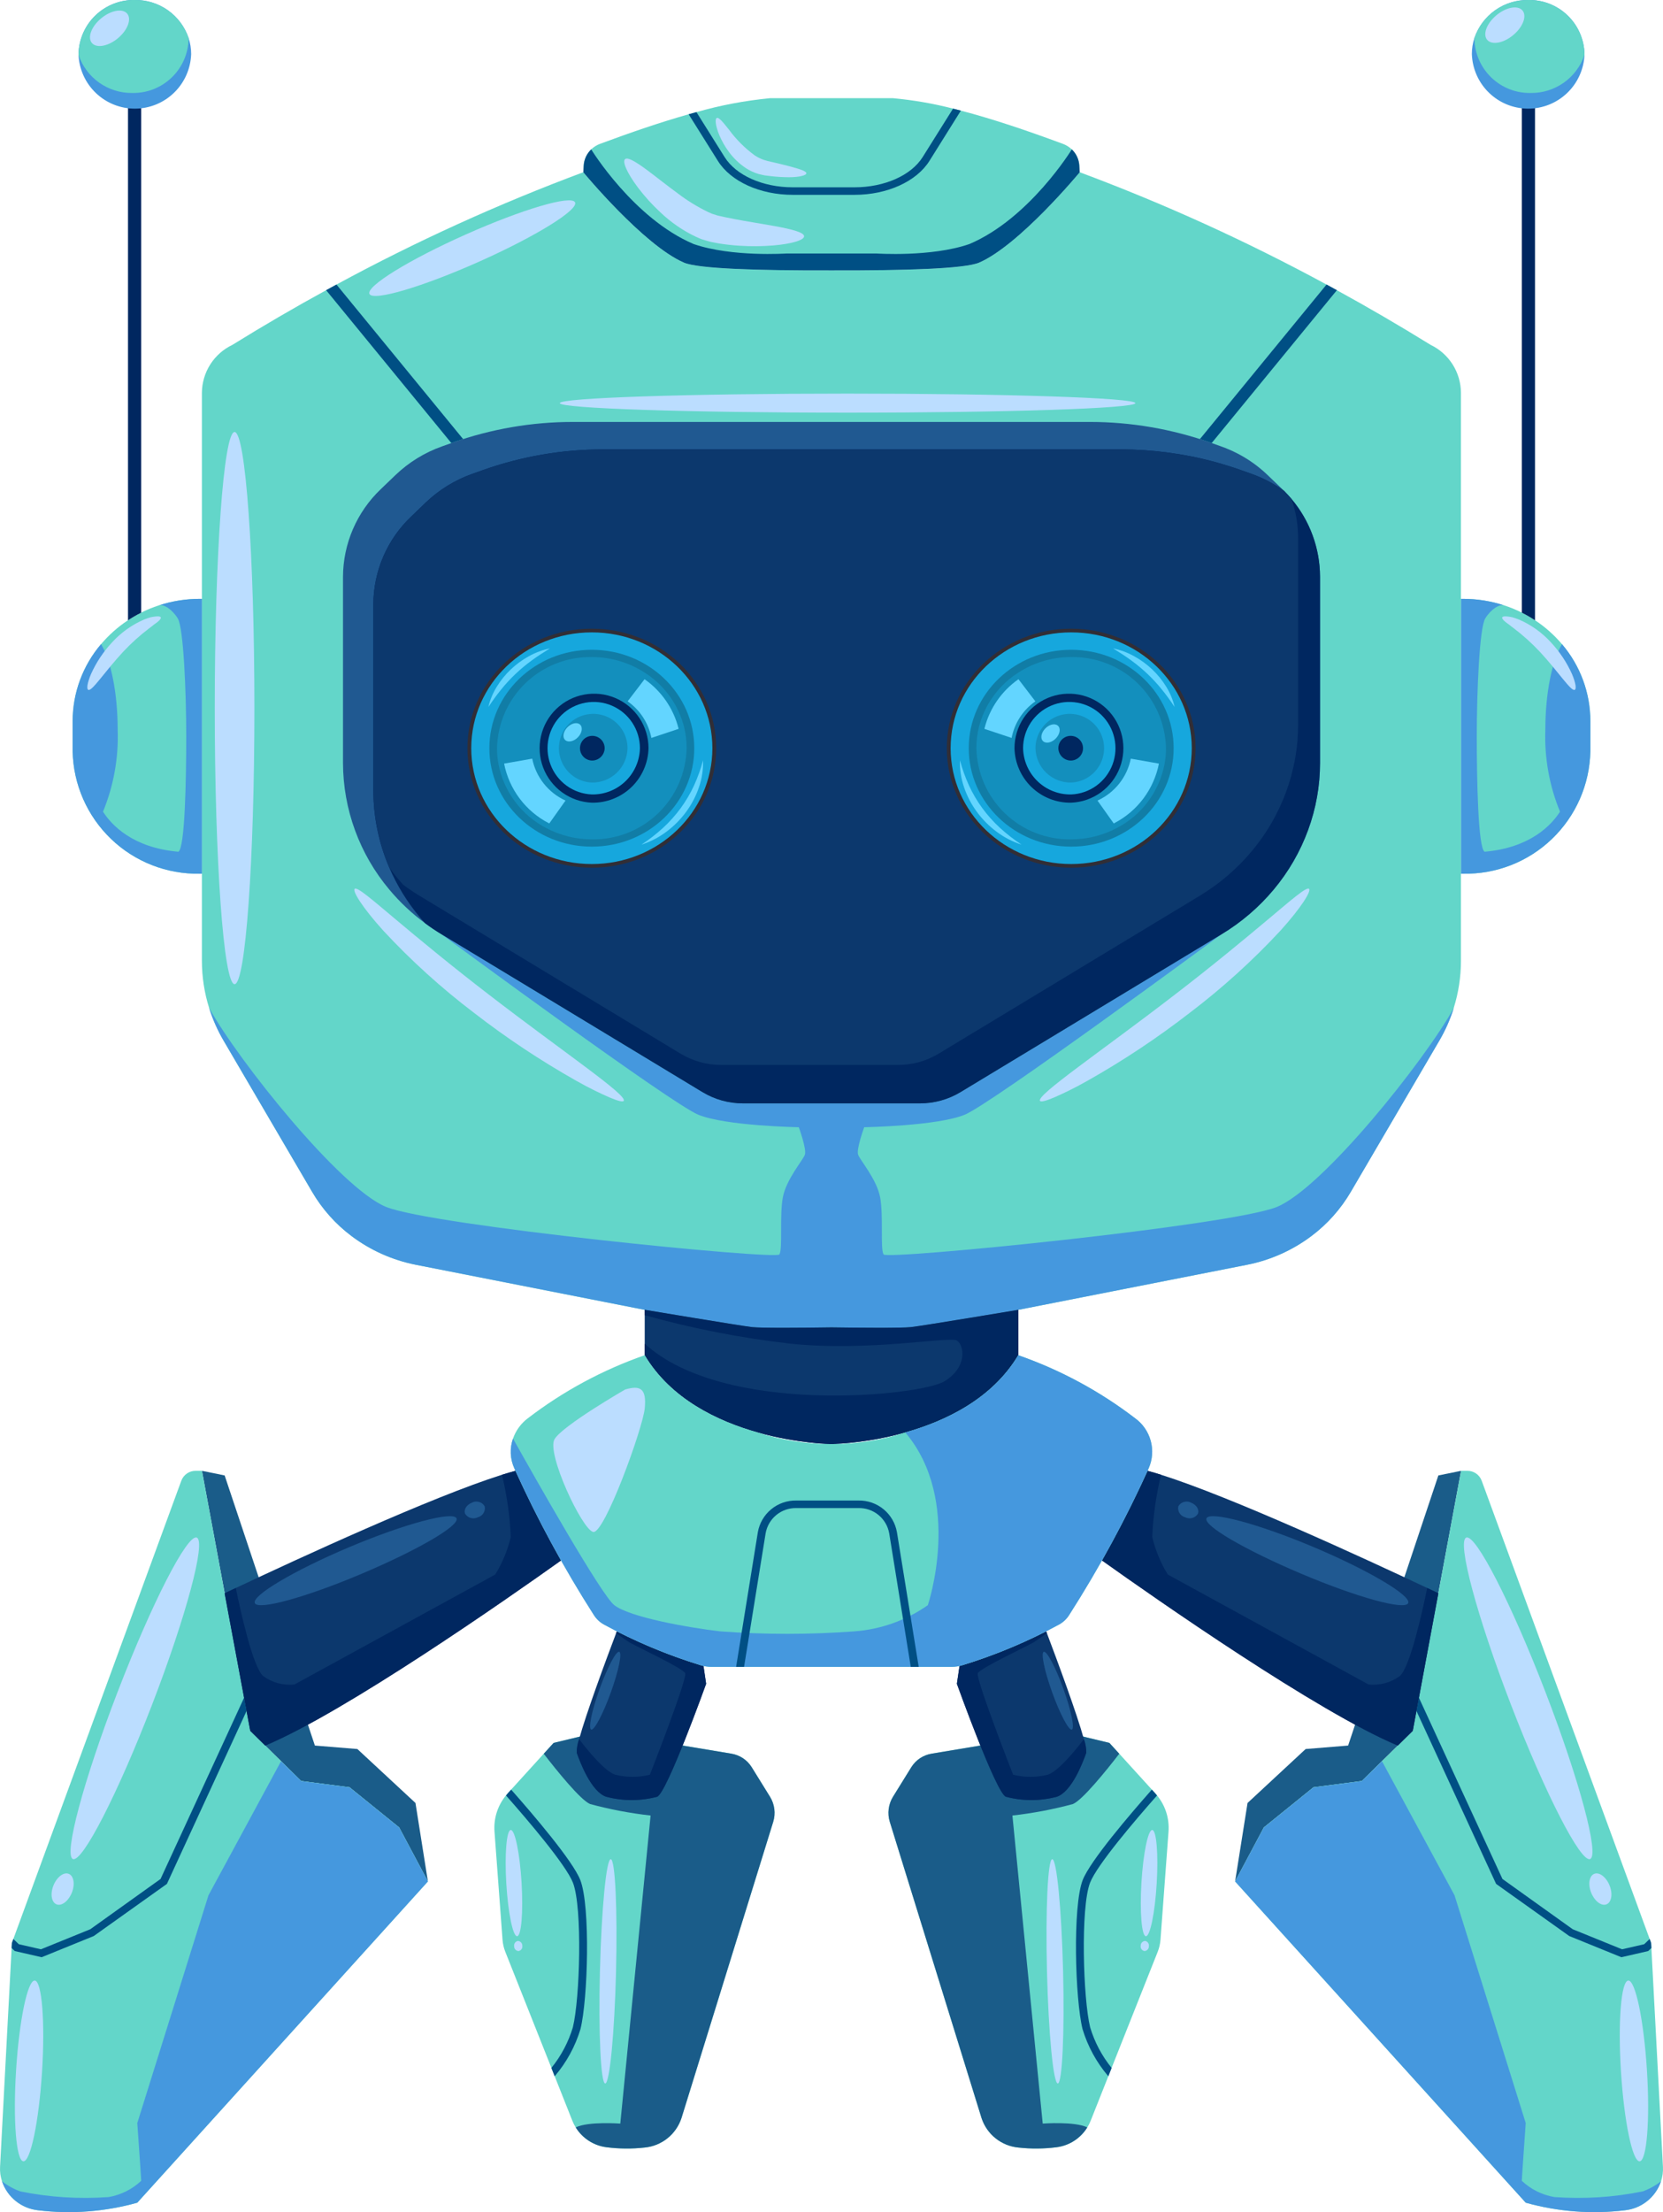 <svg width="182" height="242" viewBox="0 0 182 242" fill="none" xmlns="http://www.w3.org/2000/svg">
<path d="M46.831 205.826L43.683 199.92L38.255 195.529L32.962 194.841L27.387 189.35L22.099 160.903L24.586 161.41L34.462 190.96L39.11 191.339L45.469 197.241L46.831 205.826Z" fill="#1A5C89"/>
<path d="M46.831 205.826L15.025 240.969C11.492 241.959 7.799 242.241 4.158 241.798C3.267 241.701 2.423 241.351 1.724 240.788C1.026 240.226 0.502 239.476 0.217 238.625C0.049 238.116 -0.022 237.58 0.007 237.044L1.272 213.107L1.302 212.551L1.461 212.118L19.849 161.972C19.971 161.654 20.188 161.38 20.47 161.189C20.752 160.997 21.086 160.897 21.426 160.902H22.1L26.714 185.724L26.985 187.17L27.388 189.345L30.755 192.66L32.962 194.834L38.255 195.522L43.683 199.913L46.831 205.826Z" fill="#63D6C9"/>
<path d="M46.831 205.826L15.025 240.969C11.492 241.959 7.799 242.241 4.158 241.798C3.267 241.701 2.423 241.351 1.724 240.788C1.026 240.226 0.502 239.476 0.217 238.625C0.825 239.101 1.506 239.477 2.232 239.737C5.406 240.38 8.652 240.588 11.882 240.354C13.221 240.127 14.464 239.508 15.453 238.575C15.453 238.3 15.025 232.258 15.025 232.258L22.816 207.34L30.755 192.675L32.962 194.848L38.255 195.537L43.683 199.927L46.831 205.826Z" fill="#4598DE"/>
<path d="M26.985 187.178L18.267 206.094L10.26 211.798L4.557 214.116L1.619 213.441L1.272 213.108L1.302 212.552L1.461 212.119L2.057 212.692L4.48 213.248L9.879 211.056L17.572 205.554L26.715 185.722L26.985 187.178Z" fill="#004F84"/>
<path d="M16.632 186.517C20.375 176.805 22.57 168.609 21.534 168.208C20.498 167.808 16.625 175.356 12.881 185.068C9.138 194.779 6.944 202.976 7.979 203.376C9.015 203.776 12.889 196.228 16.632 186.517Z" fill="#BBDDFF"/>
<path d="M7.501 204.985C6.939 204.785 6.194 205.375 5.835 206.301C5.476 207.227 5.645 208.139 6.208 208.339C6.771 208.539 7.516 207.95 7.874 207.024C8.233 206.097 8.064 205.186 7.501 204.985Z" fill="#BBDDFF"/>
<path d="M4.601 226.645C4.945 221.186 4.589 216.72 3.804 216.67C3.02 216.621 2.105 221.006 1.761 226.466C1.416 231.925 1.773 236.391 2.557 236.44C3.341 236.49 4.256 232.104 4.601 226.645Z" fill="#BBDDFF"/>
<path d="M61.398 170.712C55.497 174.917 37.787 187.293 29.025 190.962L27.388 189.352L24.585 174.299C24.958 174.122 25.362 173.928 25.807 173.722C32.646 170.497 47.242 163.759 54.928 161.337C55.456 161.173 55.95 161.029 56.408 160.905C57.91 164.213 59.573 167.482 61.398 170.712Z" fill="#0C386D"/>
<path d="M61.398 170.712C55.497 174.917 37.787 187.293 29.025 190.962L27.388 189.352L24.585 174.299C24.958 174.122 25.362 173.928 25.807 173.722C26.321 176.234 27.68 182.429 28.816 183.364C29.799 184.083 31.015 184.409 32.226 184.278L54.19 172.255C54.98 170.986 55.557 169.597 55.897 168.141C55.802 165.847 55.478 163.568 54.932 161.337C55.46 161.173 55.953 161.029 56.411 160.905C57.911 164.213 59.573 167.482 61.398 170.712Z" fill="#002760"/>
<path d="M49.964 166.102C50.316 166.909 45.665 169.595 39.578 172.168C33.492 174.741 28.262 176.188 27.889 175.382C27.516 174.575 32.145 171.817 38.242 169.245C44.34 166.673 49.606 165.283 49.964 166.102Z" fill="#205991"/>
<path d="M50.907 165.609C51.051 165.835 51.275 165.999 51.533 166.068C51.792 166.137 52.067 166.107 52.305 165.984C52.559 165.917 52.776 165.755 52.914 165.532C53.051 165.309 53.098 165.041 53.044 164.784C52.905 164.549 52.681 164.377 52.418 164.305C52.156 164.232 51.875 164.263 51.635 164.393C51.044 164.626 50.719 165.171 50.907 165.609Z" fill="#205991"/>
<path d="M135.17 205.826L138.318 199.92L143.747 195.529L149.039 194.841L154.614 189.35L159.902 160.903L157.415 161.41L147.539 190.96L142.891 191.339L136.532 197.241L135.17 205.826Z" fill="#1A5C89"/>
<path d="M135.17 205.826L166.977 240.969C170.509 241.959 174.202 242.241 177.843 241.798C178.734 241.701 179.579 241.351 180.277 240.788C180.975 240.226 181.499 239.476 181.785 238.625C181.952 238.116 182.023 237.58 181.994 237.044L180.729 213.107L180.699 212.551L180.541 212.118L162.152 161.972C162.03 161.654 161.813 161.38 161.531 161.189C161.249 160.997 160.916 160.897 160.575 160.902H159.901L155.287 185.724L155.016 187.17L154.614 189.345L151.247 192.66L149.039 194.834L143.747 195.522L138.318 199.913L135.17 205.826Z" fill="#63D6C9"/>
<path d="M135.17 205.826L166.977 240.969C170.509 241.959 174.202 242.241 177.843 241.798C178.734 241.701 179.578 241.351 180.277 240.788C180.975 240.226 181.499 239.476 181.785 238.625C181.176 239.101 180.496 239.477 179.769 239.737C176.595 240.38 173.349 240.588 170.12 240.354C168.78 240.127 167.537 239.508 166.548 238.575C166.548 238.3 166.977 232.258 166.977 232.258L159.185 207.34L151.247 192.675L149.039 194.848L143.747 195.537L138.318 199.927L135.17 205.826Z" fill="#4598DE"/>
<path d="M155.016 187.178L163.735 206.094L171.741 211.798L177.444 214.116L180.382 213.441L180.729 213.108L180.699 212.552L180.541 212.119L179.944 212.692L177.521 213.248L172.122 211.056L164.429 205.554L155.286 185.722L155.016 187.178Z" fill="#004F84"/>
<path d="M174.023 203.375C175.058 202.975 172.864 194.778 169.121 185.066C165.378 175.355 161.504 167.807 160.468 168.207C159.432 168.607 161.627 176.804 165.37 186.515C169.113 196.227 172.987 203.775 174.023 203.375Z" fill="#BBDDFF"/>
<path d="M174.5 204.985C175.062 204.785 175.807 205.375 176.166 206.301C176.525 207.227 176.356 208.139 175.793 208.339C175.23 208.539 174.485 207.95 174.127 207.024C173.768 206.097 173.937 205.186 174.5 204.985Z" fill="#BBDDFF"/>
<path d="M179.445 236.44C180.229 236.391 180.586 231.925 180.241 226.466C179.897 221.006 178.982 216.621 178.198 216.67C177.413 216.72 177.057 221.186 177.401 226.645C177.746 232.105 178.661 236.49 179.445 236.44Z" fill="#BBDDFF"/>
<path d="M120.603 170.711C126.504 174.916 144.214 187.293 152.976 190.962L154.614 189.352L157.414 174.298C157.041 174.121 156.637 173.928 156.192 173.721C149.353 170.497 134.757 163.759 127.07 161.337C126.543 161.173 126.049 161.028 125.591 160.905C124.09 164.213 122.428 167.482 120.603 170.711Z" fill="#0C386D"/>
<path d="M120.603 170.711C126.504 174.916 144.214 187.293 152.976 190.962L154.614 189.352L157.414 174.298C157.041 174.121 156.637 173.928 156.192 173.721C155.678 176.234 154.319 182.428 153.182 183.363C152.199 184.083 150.983 184.409 149.773 184.277L127.811 172.255C127.021 170.986 126.445 169.596 126.104 168.141C126.199 165.846 126.523 163.567 127.069 161.337C126.541 161.173 126.048 161.028 125.59 160.905C124.09 164.213 122.428 167.482 120.603 170.711Z" fill="#002760"/>
<path d="M132.037 166.102C131.685 166.909 136.336 169.595 142.423 172.168C148.509 174.741 153.739 176.188 154.112 175.382C154.485 174.575 149.856 171.817 143.759 169.245C137.661 166.673 132.395 165.283 132.037 166.102Z" fill="#205991"/>
<path d="M131.094 165.609C130.95 165.835 130.726 165.999 130.468 166.068C130.209 166.137 129.934 166.107 129.696 165.984C129.443 165.917 129.225 165.755 129.087 165.532C128.95 165.309 128.903 165.041 128.957 164.784C129.096 164.549 129.32 164.377 129.583 164.305C129.845 164.232 130.126 164.263 130.366 164.393C130.956 164.626 131.282 165.171 131.094 165.609Z" fill="#205991"/>
<path d="M84.62 199.31L74.581 231.712C74.296 232.583 73.763 233.352 73.047 233.925C72.332 234.498 71.466 234.849 70.554 234.936C69.164 235.092 67.76 235.081 66.372 234.903C65.685 234.816 65.026 234.575 64.443 234.2C63.861 233.824 63.37 233.323 63.006 232.732C62.864 232.508 62.744 232.271 62.646 232.024L60.704 227.132L60.344 226.218L55.305 213.533C55.134 213.106 55.03 212.656 54.996 212.198L54.117 200.358C54.014 198.929 54.465 197.516 55.377 196.412C55.437 196.334 55.506 196.255 55.575 196.177L55.944 195.774L59.508 191.853L60.588 190.667L64.233 189.789L74.705 190.955L80.036 191.844C80.489 191.917 80.922 192.085 81.305 192.338C81.688 192.591 82.013 192.923 82.258 193.311L84.269 196.556C84.521 196.963 84.683 197.42 84.743 197.895C84.804 198.37 84.762 198.853 84.62 199.31Z" fill="#63D6C9"/>
<path d="M84.62 199.31L74.581 231.712C74.296 232.583 73.763 233.352 73.047 233.925C72.332 234.498 71.466 234.849 70.554 234.936C69.164 235.092 67.76 235.081 66.372 234.903C65.685 234.816 65.026 234.575 64.443 234.2C63.861 233.824 63.37 233.323 63.006 232.732C64.388 232.053 67.886 232.317 67.886 232.317L71.201 198.614C68.966 198.364 66.752 197.944 64.58 197.358C63.521 196.913 60.9 193.66 59.508 191.856L60.588 190.67L64.233 189.793L74.705 190.958L80.036 191.847C80.489 191.92 80.922 192.089 81.305 192.341C81.688 192.594 82.013 192.926 82.258 193.314L84.269 196.56C84.52 196.966 84.682 197.422 84.742 197.897C84.803 198.371 84.761 198.853 84.62 199.31Z" fill="#1A5C89"/>
<path d="M63.526 221.984C62.952 223.879 61.991 225.635 60.704 227.14L60.344 226.226C61.408 224.915 62.206 223.408 62.693 221.79C63.465 218.685 63.757 208.689 62.706 205.971C61.955 204.027 57.74 199.092 55.376 196.42C55.436 196.342 55.505 196.263 55.574 196.185L55.942 195.781C58.314 198.462 62.696 203.578 63.511 205.677C64.628 208.569 64.34 218.717 63.526 221.984Z" fill="#004F84"/>
<path d="M56.594 211.819C56.133 211.845 55.604 209.262 55.41 206.054C55.217 202.846 55.435 200.222 55.897 200.197C56.359 200.171 56.888 202.754 57.081 205.962C57.274 209.169 57.056 211.793 56.594 211.819Z" fill="#BBDDFF"/>
<path d="M56.682 212.334C56.551 212.356 56.434 212.429 56.356 212.538C56.278 212.646 56.246 212.78 56.267 212.912C56.262 213.046 56.31 213.176 56.4 213.275C56.49 213.373 56.615 213.433 56.749 213.441C56.88 213.419 56.997 213.346 57.075 213.238C57.153 213.129 57.185 212.995 57.164 212.863C57.168 212.729 57.12 212.599 57.03 212.501C56.94 212.402 56.815 212.342 56.682 212.334Z" fill="#BBDDFF"/>
<path d="M66.234 227.928C65.747 227.917 65.489 222.415 65.657 215.64C65.825 208.864 66.355 203.38 66.841 203.391C67.328 203.402 67.586 208.904 67.419 215.68C67.251 222.455 66.721 227.939 66.234 227.928Z" fill="#BBDDFF"/>
<path d="M77.278 184.204C77.278 184.204 72.989 196.148 71.918 196.56C70.091 197.042 68.169 197.042 66.342 196.56C64.696 196.004 63.483 192.779 63.121 191.753C63.115 191.243 63.203 190.737 63.379 190.259C64.134 187.499 66.267 181.728 67.427 178.668C67.453 178.598 67.478 178.533 67.505 178.467C70.463 179.967 73.545 181.21 76.716 182.182C76.806 182.211 76.9 182.235 76.99 182.255L77.278 184.204Z" fill="#0C386D"/>
<path d="M77.278 184.204C77.278 184.204 72.989 196.148 71.918 196.56C70.091 197.042 68.169 197.042 66.342 196.56C64.696 196.004 63.483 192.779 63.121 191.753C63.115 191.243 63.203 190.737 63.379 190.258C64.331 191.51 66.162 193.763 67.337 194.15C68.581 194.458 69.88 194.458 71.124 194.15C71.124 194.15 75.271 183.582 74.983 183.031C74.695 182.481 69.43 180.011 68.881 179.67C68.628 179.509 68.015 179.081 67.427 178.669C67.453 178.599 67.478 178.534 67.505 178.468C70.463 179.968 73.545 181.211 76.716 182.183C76.806 182.212 76.9 182.236 76.99 182.256L77.278 184.204Z" fill="#002760"/>
<path d="M64.698 189.213C64.364 189.102 64.774 187.101 65.623 184.754C66.471 182.406 67.433 180.59 67.77 180.702C68.108 180.814 67.694 182.814 66.845 185.162C65.997 187.509 65.035 189.326 64.698 189.213Z" fill="#205991"/>
<path d="M97.381 199.31L107.42 231.712C107.705 232.583 108.238 233.352 108.954 233.925C109.669 234.498 110.535 234.849 111.447 234.936C112.837 235.092 114.241 235.081 115.629 234.903C116.316 234.816 116.975 234.575 117.558 234.2C118.14 233.824 118.631 233.323 118.995 232.732C119.137 232.508 119.257 232.271 119.355 232.024L121.297 227.132L121.657 226.218L126.696 213.533C126.867 213.106 126.971 212.656 127.005 212.198L127.885 200.358C127.987 198.929 127.536 197.516 126.624 196.412C126.564 196.334 126.495 196.255 126.426 196.177L126.058 195.774L122.494 191.853L121.413 190.667L117.768 189.789L107.296 190.955L101.965 191.844C101.512 191.917 101.079 192.085 100.696 192.338C100.313 192.591 99.989 192.923 99.743 193.311L97.732 196.556C97.48 196.963 97.318 197.42 97.258 197.895C97.197 198.37 97.239 198.853 97.381 199.31Z" fill="#63D6C9"/>
<path d="M97.381 199.31L107.42 231.711C107.705 232.583 108.238 233.352 108.954 233.925C109.669 234.497 110.535 234.849 111.447 234.936C112.837 235.092 114.241 235.08 115.629 234.903C116.316 234.815 116.975 234.575 117.558 234.2C118.14 233.824 118.631 233.323 118.995 232.732C117.613 232.053 114.115 232.316 114.115 232.316L110.8 198.614C113.036 198.364 115.249 197.944 117.421 197.358C118.48 196.913 121.101 193.659 122.493 191.856L121.413 190.67L117.768 189.792L107.296 190.958L101.965 191.847C101.512 191.92 101.079 192.088 100.696 192.341C100.313 192.594 99.989 192.925 99.743 193.314L97.732 196.559C97.481 196.966 97.319 197.422 97.259 197.897C97.198 198.371 97.24 198.853 97.381 199.31Z" fill="#1A5C89"/>
<path d="M118.475 221.984C119.049 223.879 120.01 225.635 121.297 227.14L121.657 226.226C120.593 224.915 119.795 223.408 119.308 221.79C118.536 218.685 118.244 208.689 119.295 205.971C120.046 204.027 124.261 199.092 126.625 196.42C126.565 196.342 126.496 196.263 126.427 196.185L126.059 195.781C123.687 198.462 119.305 203.578 118.49 205.677C117.373 208.569 117.661 218.717 118.475 221.984Z" fill="#004F84"/>
<path d="M125.406 211.819C125.867 211.845 126.397 209.262 126.59 206.054C126.783 202.846 126.566 200.222 126.104 200.197C125.642 200.171 125.113 202.754 124.92 205.962C124.726 209.169 124.944 211.793 125.406 211.819Z" fill="#BBDDFF"/>
<path d="M125.319 212.334C125.45 212.356 125.567 212.429 125.645 212.538C125.723 212.646 125.755 212.78 125.734 212.912C125.739 213.046 125.691 213.176 125.601 213.275C125.511 213.373 125.386 213.433 125.252 213.441C125.121 213.419 125.004 213.346 124.926 213.238C124.848 213.129 124.816 212.995 124.837 212.863C124.833 212.729 124.881 212.599 124.971 212.501C125.061 212.402 125.186 212.342 125.319 212.334Z" fill="#BBDDFF"/>
<path d="M115.767 227.927C116.253 227.915 116.512 222.412 116.345 215.637C116.177 208.861 115.647 203.379 115.16 203.391C114.673 203.403 114.414 208.905 114.582 215.681C114.749 222.456 115.28 227.939 115.767 227.927Z" fill="#BBDDFF"/>
<path d="M104.723 184.204C104.723 184.204 109.012 196.148 110.083 196.56C111.911 197.042 113.832 197.042 115.659 196.56C117.305 196.004 118.519 192.779 118.88 191.753C118.886 191.243 118.799 190.737 118.622 190.259C117.867 187.499 115.734 181.728 114.574 178.668C114.548 178.598 114.523 178.533 114.496 178.467C111.538 179.967 108.456 181.21 105.285 182.182C105.195 182.211 105.101 182.235 105.011 182.255L104.723 184.204Z" fill="#0C386D"/>
<path d="M104.723 184.204C104.723 184.204 109.012 196.148 110.083 196.56C111.911 197.042 113.832 197.042 115.659 196.56C117.305 196.004 118.519 192.779 118.88 191.753C118.886 191.243 118.799 190.737 118.622 190.258C117.67 191.51 115.839 193.763 114.664 194.15C113.42 194.458 112.121 194.458 110.877 194.15C110.877 194.15 106.73 183.582 107.018 183.031C107.306 182.481 112.571 180.011 113.12 179.67C113.373 179.509 113.986 179.081 114.574 178.669C114.548 178.599 114.523 178.534 114.496 178.468C111.538 179.968 108.456 181.211 105.285 182.183C105.195 182.212 105.101 182.236 105.011 182.256L104.723 184.204Z" fill="#002760"/>
<path d="M117.304 189.213C117.637 189.102 117.227 187.101 116.378 184.754C115.53 182.406 114.568 180.59 114.23 180.702C113.893 180.814 114.307 182.814 115.156 185.162C116.004 187.509 116.966 189.326 117.304 189.213Z" fill="#205991"/>
<path d="M118.163 18.842C118.163 18.842 111.585 26.804 107.155 28.727C105.6 29.403 98.959 29.601 91.001 29.579C83.042 29.601 76.403 29.403 74.846 28.727C70.416 26.804 63.838 18.842 63.838 18.842L63.881 18.097C63.925 17.43 64.217 16.804 64.7 16.342C64.978 16.076 65.308 15.869 65.669 15.736C69.031 14.489 72.295 13.369 75.37 12.5C75.657 12.418 75.94 12.34 76.222 12.265C78.857 11.512 81.554 11.002 84.281 10.741H97.72C99.941 10.944 102.142 11.325 104.303 11.882C104.586 11.952 104.873 12.026 105.164 12.104C108.655 13.014 112.429 14.294 116.332 15.74C116.693 15.873 117.023 16.079 117.301 16.346C117.784 16.807 118.076 17.433 118.12 18.1L118.163 18.842Z" fill="#63D6C9"/>
<path d="M156.573 37.731C153.177 35.631 149.755 33.636 146.307 31.747C145.93 31.537 145.553 31.331 145.175 31.128C136.469 26.405 127.443 22.3 118.163 18.842C118.163 18.842 111.585 26.804 107.155 28.727C105.6 29.403 98.959 29.601 91.001 29.579C83.042 29.601 76.404 29.403 74.847 28.727C70.416 26.804 63.838 18.842 63.838 18.842C54.558 22.3 45.532 26.405 36.826 31.128C36.449 31.329 36.071 31.535 35.694 31.747C32.246 33.632 28.824 35.627 25.428 37.731C24.439 38.202 23.603 38.941 23.014 39.865C22.425 40.789 22.107 41.86 22.096 42.956V105.118C22.097 106.863 22.363 108.598 22.884 110.263V110.275C23.278 111.529 23.813 112.734 24.479 113.867L34.167 130.407C35.265 132.277 36.723 133.911 38.456 135.214C40.545 136.786 42.962 137.864 45.527 138.368L70.549 143.294C70.549 143.294 80.842 145.012 82.269 145.184C83.268 145.303 88.144 145.257 90.992 145.216C93.839 145.257 98.715 145.303 99.715 145.184C101.142 145.015 111.434 143.294 111.434 143.294L136.456 138.368C139.021 137.864 141.439 136.786 143.528 135.214C145.26 133.911 146.718 132.277 147.816 130.407L157.504 113.867C158.17 112.734 158.705 111.529 159.099 110.275V110.263C159.62 108.598 159.886 106.863 159.887 105.118V42.956C159.878 41.862 159.563 40.793 158.977 39.869C158.391 38.945 157.559 38.204 156.573 37.731Z" fill="#63D6C9"/>
<path d="M139.746 132.034C134.707 134.093 97.077 137.849 96.699 137.232C96.322 136.615 96.699 133.014 96.327 131.005C95.955 128.996 94.127 126.936 93.913 126.319C93.698 125.702 94.579 123.317 94.579 123.317C94.579 123.317 102.581 123.181 105.583 121.946C108.516 120.738 132.523 103.066 133.645 102.238L105.102 119.486C103.77 120.288 102.244 120.711 100.69 120.709H81.309C79.755 120.711 78.229 120.288 76.897 119.486L48.353 102.238C49.476 103.066 73.483 120.738 76.416 121.946C79.414 123.181 87.42 123.317 87.42 123.317C87.42 123.317 88.298 125.702 88.086 126.319C87.874 126.936 86.045 128.995 85.672 131.005C85.299 133.016 85.672 136.615 85.3 137.232C84.928 137.849 47.292 134.093 42.253 132.034C37.214 129.975 26.056 116.004 22.891 110.275C23.285 111.529 23.82 112.734 24.486 113.867L34.174 130.407C35.272 132.277 36.73 133.911 38.462 135.214C40.551 136.786 42.969 137.864 45.534 138.368L70.556 143.294C70.556 143.294 80.848 145.012 82.275 145.184C83.275 145.303 88.151 145.257 90.998 145.216C93.846 145.257 98.722 145.303 99.721 145.184C101.148 145.015 111.441 143.294 111.441 143.294L136.463 138.368C139.028 137.864 141.445 136.786 143.534 135.214C145.267 133.911 146.725 132.277 147.823 130.407L157.511 113.867C158.177 112.734 158.712 111.529 159.105 110.275C155.942 116.004 144.781 129.975 139.746 132.034Z" fill="#4598DE"/>
<path d="M50.685 48.039C50.29 48.162 49.896 48.295 49.506 48.435L49.395 48.471L35.691 31.746C36.067 31.537 36.444 31.331 36.823 31.128L50.685 48.039Z" fill="#004F84"/>
<path d="M131.316 48.039C131.711 48.162 132.105 48.295 132.495 48.435L132.606 48.471L146.31 31.746C145.934 31.537 145.557 31.331 145.178 31.128L131.316 48.039Z" fill="#004F84"/>
<path d="M118.12 18.097C118.076 17.43 117.784 16.804 117.301 16.342C117.301 16.342 112.669 23.912 106.084 26.701C101.902 28.146 95.898 27.73 95.898 27.73H86.105C86.105 27.73 80.101 28.142 75.919 26.701C69.333 23.912 64.702 16.342 64.702 16.342C64.219 16.804 63.927 17.43 63.883 18.097L63.84 18.842C63.84 18.842 70.418 26.804 74.849 28.727C76.403 29.403 83.044 29.601 91.003 29.579C98.962 29.601 105.6 29.403 107.157 28.727C111.587 26.804 118.165 18.842 118.165 18.842L118.12 18.097Z" fill="#004F84"/>
<path d="M25.673 107.666C26.871 107.666 27.842 94.143 27.842 77.463C27.842 60.782 26.871 47.26 25.673 47.26C24.475 47.26 23.504 60.782 23.504 77.463C23.504 94.143 24.475 107.666 25.673 107.666Z" fill="#BBDDFF"/>
<path d="M62.933 22.135C63.33 22.959 58.616 25.87 52.403 28.638C46.19 31.405 40.831 32.981 40.434 32.158C40.036 31.335 44.751 28.423 50.964 25.656C57.176 22.888 62.535 21.312 62.933 22.135Z" fill="#BBDDFF"/>
<path d="M104.303 11.882L100.98 17.179C99.719 19.192 96.794 20.49 93.526 20.49H86.751C83.484 20.49 80.559 19.192 79.299 17.179L76.219 12.265C75.937 12.34 75.654 12.418 75.366 12.5L78.565 17.602C79.976 19.859 83.193 21.314 86.751 21.314H93.526C97.09 21.314 100.301 19.859 101.717 17.602L105.16 12.101C104.873 12.026 104.586 11.952 104.303 11.882Z" fill="#004F84"/>
<path d="M88.247 18.944C88.262 19.184 87.5 19.389 86.328 19.389C85.647 19.386 84.966 19.344 84.289 19.262L83.707 19.189C83.485 19.151 83.243 19.09 83.005 19.032C82.531 18.889 82.079 18.68 81.661 18.413C80.915 17.924 80.264 17.301 79.742 16.577C79.335 16.023 78.993 15.423 78.724 14.79C78.279 13.718 78.233 12.985 78.456 12.9C78.679 12.816 79.122 13.36 79.795 14.205C80.587 15.282 81.54 16.23 82.621 17.015C82.779 17.099 82.926 17.209 83.083 17.276C83.239 17.344 83.389 17.428 83.545 17.476L84.011 17.616L84.567 17.742C85.292 17.909 85.943 18.068 86.486 18.213C87.579 18.512 88.235 18.723 88.247 18.944Z" fill="#BBDDFF"/>
<path d="M88.002 25.842C88.013 26.255 86.737 26.669 84.638 26.852C83.403 26.953 82.163 26.963 80.927 26.882C80.225 26.842 79.483 26.756 78.711 26.639L78.126 26.527L77.83 26.471C77.73 26.452 77.607 26.412 77.496 26.382L76.808 26.177C76.592 26.095 76.388 26.001 76.176 25.91C74.737 25.23 73.417 24.322 72.266 23.222C71.371 22.392 70.549 21.485 69.812 20.512C68.574 18.861 68.085 17.649 68.42 17.399C68.756 17.149 69.833 17.843 71.413 19.055C72.203 19.656 73.119 20.382 74.144 21.132C75.188 21.931 76.31 22.621 77.492 23.194L77.924 23.384C78.061 23.424 78.196 23.466 78.33 23.512C78.401 23.533 78.455 23.56 78.54 23.579L78.795 23.637L79.3 23.749C79.976 23.889 80.638 24.023 81.281 24.132L84.74 24.726C86.728 25.09 87.987 25.427 88.002 25.842Z" fill="#BBDDFF"/>
<path d="M124.255 44.102C124.255 44.678 110.15 45.145 92.76 45.145C75.37 45.145 61.266 44.678 61.266 44.102C61.266 43.526 75.371 43.059 92.76 43.059C110.149 43.059 124.255 43.526 124.255 44.102Z" fill="#BBDDFF"/>
<path d="M68.26 120.433C68.163 120.58 67.622 120.442 66.723 120.063C66.279 119.873 65.735 119.618 65.117 119.319C64.5 119.02 63.806 118.652 63.058 118.229C59.154 116.026 55.414 113.542 51.87 110.797C48.312 108.095 44.993 105.09 41.952 101.816C39.655 99.275 38.533 97.451 38.824 97.232C39.115 97.013 40.689 98.385 43.273 100.554C45.858 102.723 49.434 105.688 53.52 108.823C61.672 115.104 68.677 119.795 68.26 120.433Z" fill="#BBDDFF"/>
<path d="M113.82 120.433C113.916 120.58 114.458 120.442 115.357 120.063C115.801 119.873 116.344 119.618 116.961 119.319C117.579 119.02 118.273 118.652 119.021 118.229C122.925 116.027 126.665 113.543 130.209 110.797C133.768 108.095 137.086 105.09 140.128 101.816C142.424 99.275 143.546 97.451 143.255 97.232C142.964 97.013 141.39 98.385 138.806 100.554C136.223 102.723 132.645 105.688 128.56 108.823C120.408 115.104 113.406 119.795 113.82 120.433Z" fill="#BBDDFF"/>
<path d="M22.1 65.514V95.58H21.886C18.265 95.654 14.763 94.286 12.15 91.776C9.536 89.266 8.025 85.82 7.949 82.195V78.899C7.949 75.808 9.052 72.818 11.059 70.469C12.727 68.502 14.908 67.036 17.358 66.235C18.817 65.755 20.343 65.511 21.878 65.514H22.1Z" fill="#63D6C9"/>
<path d="M22.1 65.514V95.58H21.886C18.265 95.654 14.763 94.286 12.15 91.776C9.536 89.266 8.025 85.82 7.949 82.195V78.899C7.949 75.808 9.052 72.818 11.059 70.469C12.144 72.285 12.877 75.794 12.877 79.826C12.989 82.897 12.442 85.955 11.273 88.796C12.199 90.241 14.503 92.742 19.524 93.179C20.24 92.766 20.381 85.354 20.381 80.547C20.381 75.74 20.095 68.673 19.451 67.644C18.806 66.614 17.872 66.054 17.363 66.235C18.821 65.755 20.347 65.511 21.883 65.514H22.1Z" fill="#4598DE"/>
<path d="M17.597 67.543C17.635 67.645 17.521 67.802 17.295 67.996C17.161 68.108 17.021 68.213 16.875 68.31C16.716 68.439 16.542 68.581 16.336 68.728C15.312 69.505 14.356 70.367 13.477 71.305C11.421 73.519 10.073 75.648 9.664 75.471C9.459 75.387 9.546 74.713 9.962 73.734C10.536 72.459 11.317 71.287 12.274 70.266C13.247 69.198 14.437 68.35 15.763 67.777C16.026 67.677 16.264 67.591 16.477 67.53C16.667 67.489 16.858 67.458 17.052 67.438C17.371 67.404 17.559 67.442 17.597 67.543Z" fill="#BBDDFF"/>
<path d="M15.453 11.804V67.025C14.955 67.273 14.472 67.552 14.009 67.862V11.796C14.258 11.825 14.509 11.84 14.759 11.84C14.991 11.841 15.223 11.828 15.453 11.804Z" fill="#002760"/>
<path d="M20.92 5.917C20.866 7.51 20.2 9.02 19.06 10.133C17.92 11.245 16.395 11.873 14.803 11.886C13.212 11.899 11.677 11.295 10.519 10.201C9.361 9.107 8.671 7.608 8.592 6.016C8.59 5.983 8.59 5.95 8.592 5.917C8.626 4.314 9.295 2.79 10.451 1.68C11.608 0.571 13.157 -0.034 14.758 -0.001C16.05 -0.017 17.314 0.376 18.37 1.121C19.425 1.867 20.219 2.927 20.638 4.151C20.826 4.721 20.921 5.317 20.92 5.917Z" fill="#4598DE"/>
<path d="M20.642 4.25C20.608 5.853 19.94 7.377 18.785 8.487C17.629 9.597 16.081 10.203 14.479 10.171C13.186 10.188 11.921 9.795 10.864 9.049C9.807 8.303 9.012 7.241 8.593 6.016C8.591 5.983 8.591 5.95 8.593 5.917C8.627 4.314 9.296 2.79 10.452 1.68C11.609 0.571 13.158 -0.034 14.759 -0.001C16.051 -0.017 17.315 0.376 18.371 1.121C19.427 1.867 20.22 2.927 20.639 4.151C20.642 4.184 20.643 4.217 20.642 4.25Z" fill="#63D6C9"/>
<path d="M10.081 4.731C10.617 5.307 11.905 5.042 12.957 4.14C14.008 3.237 14.428 2.037 13.892 1.461C13.355 0.885 12.069 1.15 11.016 2.053C9.963 2.955 9.546 4.155 10.081 4.731Z" fill="#BBDDFF"/>
<path d="M159.901 65.514V95.58H160.115C163.736 95.654 167.238 94.286 169.851 91.776C172.465 89.266 173.976 85.82 174.052 82.195V78.899C174.052 75.808 172.949 72.818 170.943 70.469C169.274 68.502 167.093 67.036 164.643 66.235C163.184 65.755 161.658 65.511 160.123 65.514H159.901Z" fill="#63D6C9"/>
<path d="M159.901 65.514V95.58H160.115C163.736 95.654 167.238 94.286 169.851 91.776C172.465 89.266 173.976 85.82 174.052 82.195V78.899C174.052 75.808 172.949 72.818 170.943 70.469C169.858 72.285 169.124 75.794 169.124 79.826C169.012 82.897 169.559 85.955 170.728 88.796C169.802 90.241 167.499 92.742 162.477 93.179C161.761 92.766 161.62 85.354 161.62 80.547C161.62 75.74 161.906 68.673 162.551 67.644C163.195 66.614 164.129 66.054 164.639 66.235C163.18 65.755 161.654 65.511 160.118 65.514H159.901Z" fill="#4598DE"/>
<path d="M164.404 67.543C164.366 67.645 164.48 67.802 164.706 67.996C164.84 68.108 164.98 68.213 165.126 68.31C165.285 68.439 165.459 68.581 165.665 68.728C166.689 69.505 167.645 70.367 168.524 71.305C170.581 73.519 171.928 75.648 172.337 75.471C172.542 75.387 172.455 74.713 172.039 73.734C171.465 72.459 170.684 71.287 169.728 70.266C168.754 69.198 167.564 68.35 166.238 67.777C165.975 67.677 165.737 67.591 165.524 67.53C165.334 67.489 165.143 67.458 164.95 67.438C164.63 67.404 164.442 67.442 164.404 67.543Z" fill="#BBDDFF"/>
<path d="M166.548 11.804V67.025C167.046 67.273 167.529 67.552 167.992 67.862V11.796C167.743 11.825 167.492 11.84 167.242 11.84C167.01 11.841 166.778 11.828 166.548 11.804Z" fill="#002760"/>
<path d="M161.081 5.917C161.135 7.51 161.801 9.02 162.941 10.133C164.081 11.245 165.606 11.873 167.198 11.886C168.79 11.899 170.325 11.295 171.482 10.201C172.64 9.107 173.33 7.608 173.409 6.016C173.412 5.983 173.412 5.95 173.409 5.917C173.375 4.314 172.706 2.79 171.55 1.68C170.394 0.571 168.845 -0.034 167.243 -0.001C165.951 -0.017 164.687 0.376 163.632 1.121C162.576 1.867 161.782 2.927 161.363 4.151C161.175 4.721 161.08 5.317 161.081 5.917Z" fill="#4598DE"/>
<path d="M161.359 4.25C161.393 5.853 162.061 7.377 163.217 8.487C164.372 9.597 165.921 10.203 167.522 10.171C168.815 10.188 170.081 9.795 171.138 9.049C172.195 8.303 172.989 7.241 173.408 6.016C173.41 5.983 173.41 5.95 173.408 5.917C173.374 4.314 172.705 2.79 171.549 1.68C170.393 0.571 168.843 -0.034 167.242 -0.001C165.95 -0.017 164.686 0.376 163.63 1.121C162.575 1.867 161.781 2.927 161.362 4.151C161.359 4.184 161.358 4.217 161.359 4.25Z" fill="#63D6C9"/>
<path d="M162.784 4.387C163.32 4.963 164.608 4.699 165.659 3.796C166.711 2.893 167.131 1.695 166.596 1.117C166.06 0.54 164.772 0.807 163.719 1.71C162.666 2.613 162.249 3.812 162.784 4.387Z" fill="#BBDDFF"/>
<path d="M144.463 63.105V83.463C144.464 85.972 144.021 88.461 143.155 90.815C142.282 93.19 141.004 95.396 139.378 97.334C137.762 99.262 135.837 100.909 133.683 102.206L105.106 119.484C103.773 120.286 102.248 120.708 100.693 120.707H81.309C79.755 120.708 78.229 120.286 76.897 119.484L76.501 119.245L63.997 111.684L48.315 102.203C47.699 101.833 47.102 101.432 46.526 101.001C45.083 99.938 43.771 98.707 42.619 97.332C39.349 93.45 37.55 88.539 37.538 83.461V63.103C37.545 61.307 37.915 59.531 38.627 57.883C39.338 56.234 40.375 54.747 41.676 53.511L43.289 51.962C44.743 50.572 46.475 49.507 48.37 48.836L49.503 48.432C53.747 46.926 58.217 46.157 62.719 46.159H119.29C123.793 46.163 128.262 46.932 132.507 48.432L133.639 48.836C134.215 49.04 134.778 49.281 135.324 49.557C136.569 50.185 137.713 50.996 138.72 51.962L140.333 53.511C140.393 53.568 140.457 53.629 140.517 53.692C141.763 54.922 142.753 56.388 143.43 58.003C144.107 59.619 144.458 61.353 144.463 63.105Z" fill="#205991"/>
<path d="M144.465 63.105V83.463C144.465 85.972 144.02 88.461 143.154 90.815C142.282 93.191 141.004 95.397 139.377 97.334C137.763 99.263 135.84 100.909 133.687 102.206L105.106 119.484C103.773 120.285 102.247 120.707 100.693 120.707H81.311C79.757 120.709 78.231 120.286 76.899 119.484L76.499 119.245L63.999 111.684L48.317 102.203C47.7 101.834 47.104 101.433 46.529 101.001C46.322 100.779 46.13 100.556 45.941 100.334C44.575 98.704 43.453 96.883 42.609 94.93C41.455 92.257 40.859 89.375 40.859 86.462V66.104C40.865 64.308 41.235 62.532 41.946 60.883C42.657 59.234 43.695 57.747 44.997 56.511L46.605 54.964C48.063 53.575 49.798 52.509 51.695 51.838L52.828 51.435C57.072 49.928 61.542 49.159 66.045 49.161H122.617C123.071 49.161 123.53 49.17 123.984 49.186C125.667 49.245 127.345 49.411 129.006 49.684C130.823 49.976 132.616 50.4 134.371 50.953C134.864 51.101 135.348 51.262 135.829 51.435L136.961 51.838C137.537 52.044 138.1 52.285 138.647 52.559C139.028 52.752 139.401 52.962 139.757 53.189C140.018 53.35 140.267 53.515 140.516 53.692C140.803 53.98 141.078 54.276 141.339 54.581C143.353 56.964 144.46 59.983 144.465 63.105Z" fill="#002760"/>
<path d="M142.068 58.9V79.258C142.069 81.767 141.626 84.256 140.76 86.61C139.888 88.986 138.61 91.191 136.984 93.129C135.368 95.057 133.444 96.703 131.29 98.001L102.708 115.279C101.375 116.08 99.85 116.503 98.295 116.502H78.914C77.359 116.503 75.834 116.08 74.501 115.279L74.107 115.041L61.602 107.48L45.92 97.999C45.303 97.629 44.706 97.221 44.131 96.797C43.93 96.575 43.737 96.352 43.548 96.13C43.222 95.739 42.909 95.34 42.614 94.931C41.459 92.258 40.864 89.376 40.863 86.463V66.105C40.87 64.309 41.239 62.533 41.951 60.884C42.662 59.235 43.7 57.748 45.002 56.513L46.61 54.965C48.066 53.576 49.799 52.51 51.695 51.838L52.828 51.435C57.072 49.928 61.542 49.159 66.045 49.161H122.617C123.071 49.161 123.53 49.17 123.984 49.186C125.667 49.245 127.345 49.411 129.006 49.684C130.823 49.976 132.616 50.4 134.371 50.953C134.864 51.101 135.348 51.262 135.829 51.435L136.961 51.838C137.537 52.044 138.1 52.285 138.647 52.559C139.028 52.752 139.401 52.962 139.757 53.189C140.018 53.35 140.267 53.515 140.516 53.692C140.803 53.98 141.078 54.276 141.339 54.581C141.823 55.969 142.07 57.429 142.068 58.9Z" fill="#0C386D"/>
<path d="M64.769 94.926C72.286 94.926 78.38 89.073 78.38 81.852C78.38 74.632 72.286 68.779 64.769 68.779C57.251 68.779 51.157 74.632 51.157 81.852C51.157 89.073 57.251 94.926 64.769 94.926Z" fill="#312E36"/>
<path d="M64.769 94.524C72.056 94.524 77.963 88.851 77.963 81.852C77.963 74.854 72.056 69.18 64.769 69.18C57.482 69.18 51.574 74.854 51.574 81.852C51.574 88.851 57.482 94.524 64.769 94.524Z" fill="#16A7DD"/>
<path d="M55.895 73.241C55.304 73.801 54.789 74.437 54.364 75.131C53.942 75.812 53.634 76.558 53.45 77.338C53.901 76.671 54.35 76.039 54.84 75.439C55.325 74.838 55.849 74.27 56.408 73.738C56.971 73.204 57.568 72.708 58.195 72.25C58.826 71.785 59.493 71.361 60.186 70.935C59.378 71.1 58.6 71.388 57.879 71.79C57.158 72.186 56.491 72.673 55.895 73.241Z" fill="#63D5FF"/>
<path d="M76.945 83.174C76.692 84.117 76.362 85.037 75.958 85.925C75.554 86.8 75.064 87.632 74.496 88.41C73.921 89.193 73.271 89.918 72.555 90.575C71.818 91.245 71.03 91.857 70.197 92.404C71.18 92.089 72.103 91.612 72.928 90.992C73.754 90.378 74.483 89.644 75.092 88.814C75.695 87.994 76.169 87.086 76.495 86.121C76.82 85.174 76.973 84.176 76.945 83.174Z" fill="#63D5FF"/>
<path d="M64.769 92.621C70.961 92.621 75.981 87.8 75.981 81.852C75.981 75.905 70.961 71.084 64.769 71.084C58.576 71.084 53.556 75.905 53.556 81.852C53.556 87.8 58.576 92.621 64.769 92.621Z" fill="#117DA6"/>
<path d="M75.146 81.852C75.086 84.55 73.96 87.115 72.015 88.983C70.07 90.851 67.464 91.871 64.769 91.819C63.027 91.823 61.311 91.398 59.771 90.583C58.438 89.891 57.278 88.908 56.377 87.707C55.475 86.505 54.854 85.116 54.561 83.642C54.449 83.052 54.393 82.453 54.393 81.852C54.453 79.154 55.58 76.59 57.525 74.721C59.471 72.853 62.077 71.833 64.772 71.884C66.97 71.878 69.117 72.555 70.914 73.823C72.873 75.191 74.276 77.218 74.867 79.535C75.054 80.293 75.148 81.071 75.146 81.852Z" fill="#138FBD"/>
<path d="M64.769 87.812C63.602 87.764 62.474 87.373 61.528 86.689C60.581 86.004 59.855 85.056 59.442 83.962C59.029 82.869 58.946 81.678 59.203 80.537C59.461 79.397 60.047 78.357 60.89 77.547C61.733 76.738 62.795 76.194 63.944 75.984C65.093 75.774 66.278 75.906 67.353 76.365C68.427 76.823 69.343 77.588 69.987 78.564C70.631 79.54 70.974 80.683 70.974 81.852C70.938 83.466 70.264 84.999 69.101 86.116C67.938 87.233 66.38 87.843 64.769 87.812Z" fill="#002760"/>
<path d="M64.769 86.911C63.778 86.87 62.822 86.539 62.018 85.958C61.215 85.377 60.599 84.572 60.249 83.644C59.898 82.716 59.828 81.706 60.046 80.738C60.265 79.77 60.762 78.888 61.477 78.201C62.193 77.513 63.094 77.052 64.069 76.874C65.044 76.695 66.049 76.807 66.961 77.196C67.873 77.585 68.65 78.234 69.197 79.062C69.743 79.89 70.035 80.86 70.035 81.852C70.005 83.222 69.433 84.523 68.446 85.472C67.459 86.42 66.136 86.938 64.769 86.911Z" fill="#16A7DD"/>
<path d="M64.769 85.608C64.033 85.578 63.323 85.332 62.726 84.9C62.129 84.469 61.672 83.871 61.412 83.182C61.151 82.493 61.099 81.742 61.261 81.024C61.424 80.305 61.793 79.65 62.325 79.139C62.856 78.629 63.525 78.287 64.249 78.154C64.973 78.022 65.72 78.105 66.397 78.394C67.074 78.683 67.651 79.165 68.057 79.78C68.463 80.395 68.679 81.115 68.679 81.852C68.656 82.869 68.232 83.835 67.499 84.539C66.766 85.243 65.784 85.628 64.769 85.608Z" fill="#138FBD"/>
<path d="M64.769 83.204C64.504 83.194 64.248 83.105 64.033 82.95C63.818 82.794 63.654 82.579 63.56 82.332C63.466 82.083 63.447 81.813 63.506 81.554C63.564 81.296 63.697 81.06 63.888 80.876C64.079 80.692 64.32 80.569 64.581 80.521C64.841 80.474 65.111 80.504 65.354 80.608C65.598 80.712 65.806 80.885 65.952 81.106C66.098 81.328 66.176 81.587 66.176 81.852C66.168 82.218 66.015 82.566 65.751 82.819C65.487 83.073 65.134 83.211 64.769 83.204Z" fill="#002760"/>
<path d="M61.89 87.58C61.315 88.389 60.712 89.241 60.113 90.084L60.064 90.057C58.81 89.41 57.718 88.487 56.87 87.358C56.022 86.228 55.44 84.922 55.168 83.536L58.246 82.995C58.447 83.994 58.882 84.93 59.516 85.727C60.149 86.524 60.963 87.159 61.89 87.58Z" fill="#63D5FF"/>
<path d="M74.268 79.734L71.288 80.728C70.976 79.106 70.043 77.67 68.689 76.725L70.54 74.305C72.38 75.59 73.698 77.495 74.253 79.671C74.259 79.694 74.263 79.714 74.268 79.734Z" fill="#63D5FF"/>
<path d="M62.066 79.595C61.622 80.07 61.537 80.686 61.869 80.972C62.201 81.257 62.829 81.105 63.272 80.632C63.714 80.158 63.801 79.541 63.469 79.255C63.137 78.969 62.508 79.121 62.066 79.595Z" fill="#63D5FF"/>
<path d="M117.232 94.926C124.75 94.926 130.844 89.073 130.844 81.852C130.844 74.632 124.75 68.779 117.232 68.779C109.715 68.779 103.621 74.632 103.621 81.852C103.621 89.073 109.715 94.926 117.232 94.926Z" fill="#312E36"/>
<path d="M117.233 94.524C124.52 94.524 130.427 88.851 130.427 81.852C130.427 74.854 124.52 69.18 117.233 69.18C109.946 69.18 104.038 74.854 104.038 81.852C104.038 88.851 109.946 94.524 117.233 94.524Z" fill="#16A7DD"/>
<path d="M126.106 73.241C126.697 73.801 127.212 74.437 127.637 75.131C128.059 75.812 128.367 76.558 128.551 77.338C128.1 76.671 127.651 76.039 127.162 75.439C126.676 74.838 126.152 74.27 125.593 73.738C125.03 73.204 124.433 72.708 123.806 72.25C123.176 71.785 122.508 71.361 121.815 70.935C122.623 71.1 123.401 71.388 124.122 71.79C124.843 72.186 125.51 72.673 126.106 73.241Z" fill="#63D5FF"/>
<path d="M105.056 83.174C105.309 84.117 105.639 85.037 106.043 85.925C106.447 86.8 106.937 87.632 107.506 88.41C108.081 89.193 108.73 89.918 109.446 90.575C110.183 91.245 110.972 91.857 111.804 92.404C110.821 92.089 109.898 91.612 109.073 90.992C108.247 90.378 107.518 89.644 106.909 88.814C106.306 87.994 105.832 87.086 105.506 86.121C105.181 85.174 105.028 84.176 105.056 83.174Z" fill="#63D5FF"/>
<path d="M117.233 92.621C123.425 92.621 128.445 87.8 128.445 81.852C128.445 75.905 123.425 71.084 117.233 71.084C111.04 71.084 106.02 75.905 106.02 81.852C106.02 87.8 111.04 92.621 117.233 92.621Z" fill="#117DA6"/>
<path d="M106.855 81.852C106.915 84.55 108.041 87.115 109.986 88.983C111.931 90.851 114.537 91.871 117.233 91.819C118.974 91.823 120.691 91.398 122.23 90.583C123.563 89.891 124.723 88.908 125.625 87.707C126.526 86.505 127.147 85.116 127.44 83.642C127.552 83.052 127.608 82.453 127.608 81.852C127.548 79.154 126.421 76.59 124.476 74.721C122.531 72.853 119.925 71.833 117.229 71.884C115.031 71.878 112.884 72.555 111.087 73.823C109.128 75.191 107.725 77.218 107.135 79.535C106.947 80.293 106.853 81.071 106.855 81.852Z" fill="#138FBD"/>
<path d="M117.233 87.812C118.4 87.764 119.527 87.373 120.474 86.689C121.421 86.004 122.146 85.056 122.559 83.962C122.972 82.869 123.055 81.677 122.798 80.537C122.54 79.396 121.954 78.357 121.111 77.547C120.268 76.738 119.206 76.194 118.057 75.984C116.908 75.774 115.723 75.906 114.649 76.365C113.574 76.823 112.658 77.588 112.014 78.564C111.371 79.539 111.027 80.683 111.027 81.852C111.064 83.466 111.737 84.999 112.9 86.116C114.063 87.233 115.621 87.843 117.233 87.812Z" fill="#002760"/>
<path d="M117.233 86.911C118.223 86.87 119.179 86.539 119.983 85.958C120.786 85.377 121.402 84.572 121.752 83.644C122.103 82.716 122.173 81.706 121.955 80.738C121.736 79.77 121.239 78.888 120.524 78.201C119.808 77.513 118.907 77.052 117.932 76.874C116.957 76.695 115.952 76.807 115.04 77.196C114.128 77.585 113.351 78.234 112.804 79.062C112.258 79.89 111.966 80.86 111.966 81.852C111.996 83.222 112.568 84.523 113.555 85.472C114.542 86.42 115.865 86.938 117.233 86.911Z" fill="#16A7DD"/>
<path d="M117.233 85.608C117.968 85.578 118.678 85.332 119.275 84.9C119.872 84.469 120.329 83.871 120.589 83.182C120.85 82.493 120.902 81.742 120.74 81.024C120.577 80.305 120.208 79.65 119.677 79.139C119.145 78.629 118.476 78.287 117.752 78.154C117.028 78.022 116.281 78.105 115.604 78.394C114.927 78.683 114.35 79.165 113.944 79.78C113.538 80.395 113.322 81.115 113.322 81.852C113.345 82.869 113.769 83.835 114.502 84.539C115.235 85.243 116.217 85.628 117.233 85.608Z" fill="#138FBD"/>
<path d="M117.233 83.204C117.497 83.194 117.753 83.105 117.968 82.95C118.183 82.794 118.347 82.579 118.441 82.332C118.535 82.083 118.554 81.813 118.495 81.554C118.437 81.296 118.304 81.06 118.113 80.876C117.922 80.692 117.681 80.569 117.42 80.521C117.16 80.474 116.891 80.504 116.647 80.608C116.403 80.712 116.195 80.885 116.049 81.106C115.903 81.328 115.825 81.587 115.825 81.852C115.833 82.218 115.986 82.566 116.25 82.819C116.514 83.073 116.867 83.211 117.233 83.204Z" fill="#002760"/>
<path d="M120.111 87.58C120.687 88.389 121.29 89.241 121.888 90.084L121.937 90.057C123.191 89.41 124.283 88.487 125.131 87.358C125.979 86.228 126.561 84.922 126.833 83.536L123.755 82.995C123.554 83.994 123.119 84.93 122.485 85.727C121.852 86.524 121.038 87.159 120.111 87.58Z" fill="#63D5FF"/>
<path d="M107.733 79.734L110.713 80.728C111.025 79.106 111.958 77.67 113.312 76.725L111.461 74.305C109.621 75.59 108.303 77.495 107.748 79.671C107.742 79.694 107.738 79.714 107.733 79.734Z" fill="#63D5FF"/>
<path d="M114.368 79.724C113.924 80.199 113.838 80.815 114.172 81.101C114.505 81.386 115.132 81.234 115.573 80.759C116.014 80.285 116.104 79.67 115.771 79.384C115.438 79.098 114.81 79.251 114.368 79.724Z" fill="#63D5FF"/>
<path d="M111.443 143.293V148.257C108.587 153.038 103.475 155.472 99.079 156.707C96.446 157.448 93.734 157.875 91.001 157.98C91.001 157.98 76.275 157.823 70.558 148.257V143.293C70.558 143.293 80.85 145.011 82.278 145.184C82.759 145.24 84.135 145.261 85.756 145.261C87.501 145.261 89.521 145.237 91.001 145.216C93.848 145.257 98.724 145.303 99.723 145.184C101.151 145.013 111.443 143.293 111.443 143.293Z" fill="#0C386D"/>
<path d="M111.443 143.294V148.257C108.587 153.038 103.475 155.472 99.079 156.708C96.446 157.448 93.734 157.875 91.001 157.981C91.001 157.981 76.275 157.824 70.558 148.257V146.996C79.277 154.962 100.791 152.697 103.364 151.11C105.937 149.524 105.508 147.132 104.724 146.651C103.939 146.169 95.143 147.886 86.498 146.992C81.11 146.381 75.78 145.34 70.558 143.879V143.289C70.558 143.289 80.85 145.007 82.278 145.18C82.759 145.236 84.135 145.257 85.756 145.257C87.501 145.257 89.521 145.233 91.001 145.212C93.848 145.253 98.724 145.299 99.723 145.18C101.151 145.014 111.443 143.294 111.443 143.294Z" fill="#002760"/>
<path d="M125.714 160.629C123.202 166.185 120.291 171.552 117.005 176.687C116.731 177.12 116.352 177.475 115.903 177.721C112.522 179.563 108.963 181.057 105.281 182.182C104.912 182.294 104.529 182.351 104.144 182.351H77.857C77.472 182.351 77.089 182.294 76.72 182.182C73.038 181.057 69.479 179.563 66.098 177.721C65.649 177.475 65.27 177.12 64.996 176.687C61.71 171.552 58.799 166.185 56.287 160.629C55.82 159.604 55.769 158.438 56.145 157.376C56.455 156.484 57.026 155.706 57.783 155.143C61.648 152.184 65.96 149.86 70.555 148.257C73.41 153.038 78.523 155.472 82.918 156.708C88.171 158.403 93.823 158.403 99.076 156.708C103.472 155.471 108.584 153.038 111.439 148.257C116.035 149.86 120.346 152.184 124.212 155.143C125.052 155.747 125.661 156.621 125.934 157.62C126.208 158.618 126.13 159.681 125.714 160.629Z" fill="#63D6C9"/>
<path d="M125.714 160.629C123.202 166.185 120.291 171.552 117.005 176.687C116.731 177.119 116.352 177.475 115.903 177.721C112.522 179.563 108.963 181.057 105.281 182.182C104.912 182.294 104.529 182.35 104.144 182.351H77.857C77.472 182.35 77.089 182.294 76.72 182.182C73.038 181.057 69.479 179.563 66.098 177.721C65.649 177.475 65.27 177.119 64.996 176.687C61.71 171.552 58.799 166.185 56.287 160.629C55.82 159.604 55.769 158.438 56.145 157.376C58.588 161.745 65.815 174.509 67.234 175.604C68.95 176.926 75.275 178.05 78.814 178.467C83.703 178.829 88.612 178.829 93.501 178.467C96.389 178.254 99.167 177.265 101.542 175.604C101.542 175.604 105.41 164.187 99.079 156.709C103.475 155.472 108.587 153.039 111.443 148.258C116.038 149.861 120.349 152.185 124.215 155.144C125.055 155.748 125.662 156.622 125.935 157.621C126.208 158.619 126.13 159.681 125.714 160.629Z" fill="#4598DE"/>
<path d="M68.414 152.009C68.414 152.009 61.624 155.921 60.695 157.431C59.765 158.941 63.694 167.316 64.915 167.591C66.137 167.865 70.347 156.265 70.562 154.068C70.776 151.871 70.057 151.528 68.414 152.009Z" fill="#BBDDFF"/>
<path d="M98.162 167.618C97.989 166.634 97.469 165.743 96.698 165.108C95.926 164.473 94.953 164.135 93.955 164.155H87.145C86.147 164.135 85.174 164.473 84.403 165.108C83.631 165.743 83.112 166.634 82.939 167.618L80.561 182.351H81.431L83.79 167.742C83.928 166.956 84.343 166.245 84.958 165.739C85.574 165.232 86.351 164.962 87.148 164.979H93.957C94.754 164.962 95.531 165.232 96.147 165.739C96.763 166.245 97.177 166.956 97.316 167.742L99.674 182.351H100.544L98.162 167.618Z" fill="#004F84"/>
</svg>
